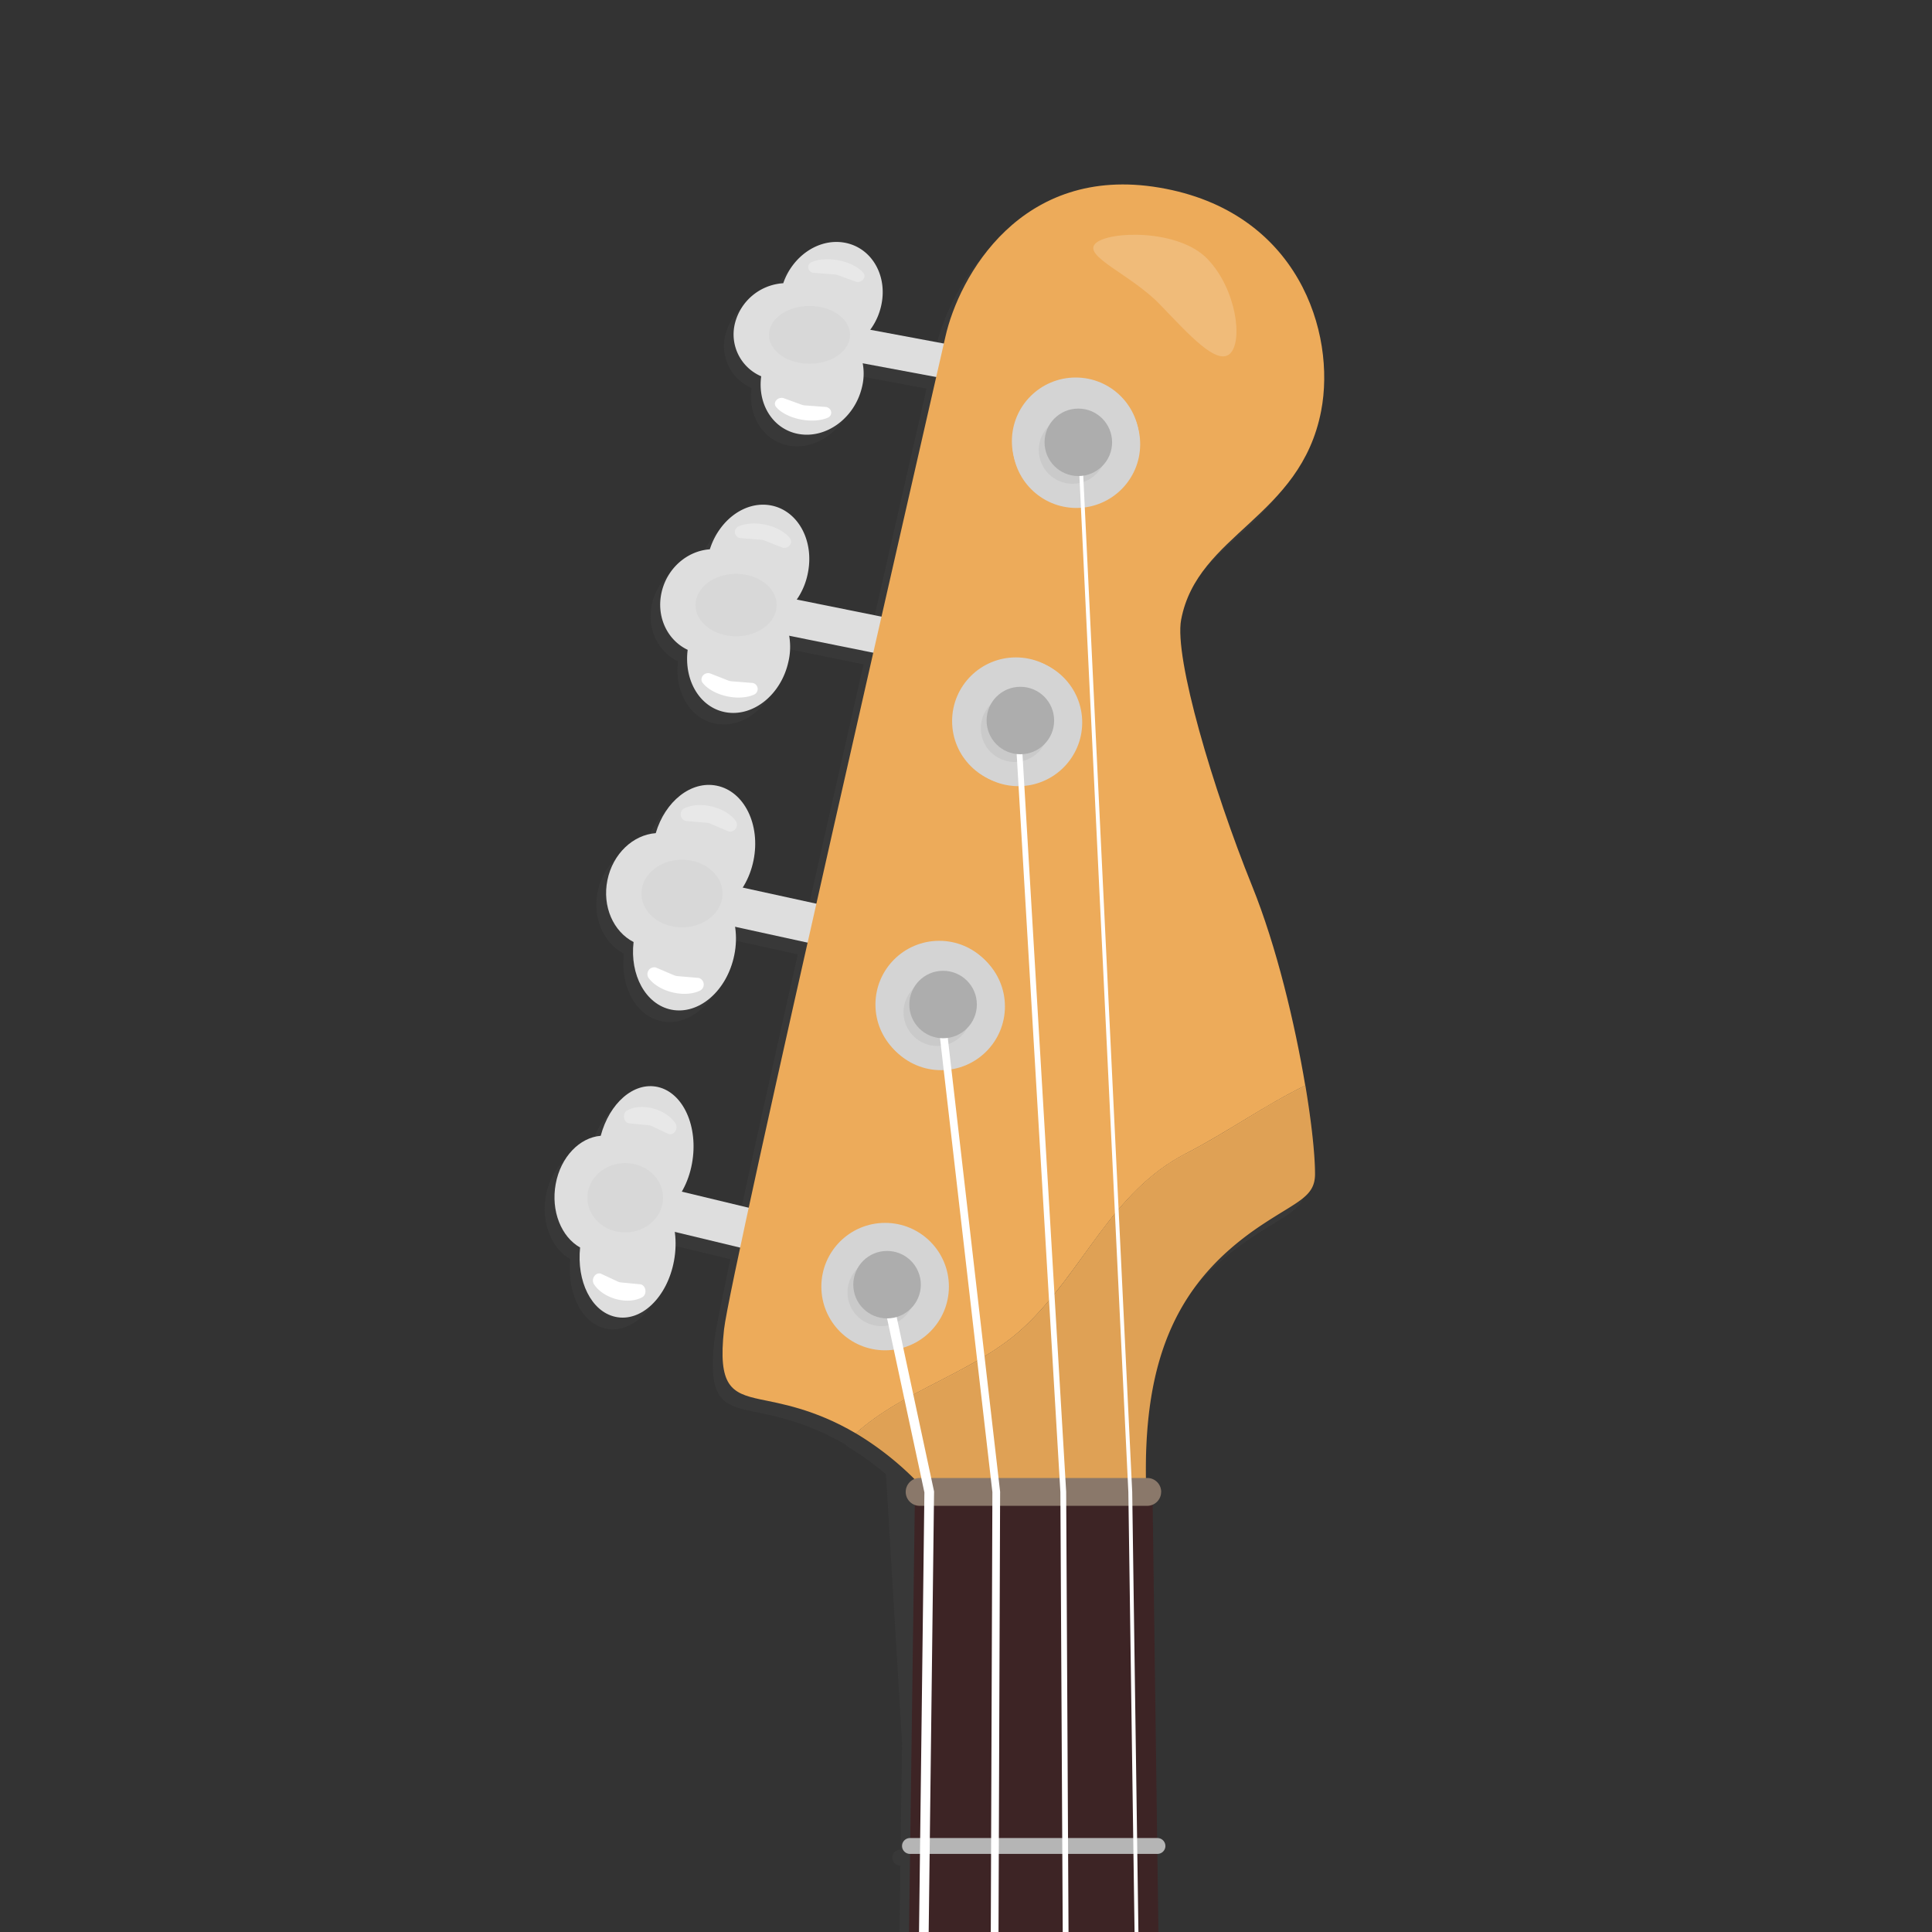 <svg id="Layer_1" data-name="Layer 1" xmlns="http://www.w3.org/2000/svg" viewBox="0 0 1000 1000"><rect x="0" y="0" width="1000" height="1000" fill="#333333" stroke="none"/><defs><style>.cls-1{fill:#606060;opacity:0.13;}.cls-2{fill:#dedede;}.cls-19,.cls-3,.cls-4{fill:#fff;}.cls-4{opacity:0.3;}.cls-5{opacity:0.03;}.cls-6{fill:#edab5a;}.cls-7{fill:#d4d4d4;}.cls-8{fill:#3d2425;}.cls-9{opacity:0.06;}.cls-10{fill:#b5b5b5;}.cls-11{fill:#8a786a;}.cls-12,.cls-14{fill:#adadad;}.cls-12{opacity:0.26;}.cls-13,.cls-15,.cls-16,.cls-17,.cls-18{fill:none;}.cls-13,.cls-16,.cls-17,.cls-18{stroke:#fff;stroke-miterlimit:10;}.cls-13{stroke-width:5px;}.cls-16{stroke-width:4px;}.cls-17{stroke-width:3px;}.cls-18{stroke-width:2px;}.cls-19{opacity:0.19;}</style></defs><title>Artboard 1</title><path class="cls-1" d="M678.83,218.66c7.76-40.31-11.72-103.29-83.66-115.53s-103.91,46.32-110.84,77.2l-.79,3.49-38.12-7.12a33,33,0,0,0,5.61-12c3.76-15.8-4.77-30.6-19-33.07-13.29-2.3-26.76,7-31.59,21a27.54,27.54,0,0,0-25,20.74A23.6,23.6,0,0,0,389,200.77c-2,14.54,6.2,27.58,19.49,29.88,14.27,2.47,28.87-8.33,32.63-24.12A30.72,30.72,0,0,0,441.5,194l38.09,7.12c-5.86,25.63-16.23,70.91-28.34,124l-43.82-8.84a37,37,0,0,0,5.61-13c3.76-17.06-4.77-33.06-19-35.73-13.29-2.49-26.76,7.54-31.59,22.71-11.66.79-22.19,9.77-25,22.41s3.12,24.7,13.53,29.62c-2,15.71,6.2,29.79,19.49,32.28,14.27,2.67,28.87-9,32.63-26.06a35.79,35.79,0,0,0,.41-13.5L447,343.85c-9.41,41.32-19.64,86.32-29.47,129.9l-38.1-8.33A41.85,41.85,0,0,0,385,451.33c3.76-18.48-4.77-35.81-19-38.7-13.29-2.7-26.76,8.17-31.59,24.6-11.66.85-22.19,10.58-25,24.27s3.12,26.75,13.53,32.08c-2,17,6.2,32.27,19.49,35,14.27,2.89,28.87-9.74,32.63-28.22a41.92,41.92,0,0,0,.41-14.62l37.48,8.2c-11.69,51.95-22.55,100.67-30.47,137.22l-34.59-8.32a45.49,45.49,0,0,0,5.23-14.45c3.5-19-4.45-36.74-17.75-39.7-12.4-2.77-25,8.38-29.47,25.24-10.87.87-20.7,10.86-23.29,24.9s2.91,27.45,12.62,32.91c-1.84,17.46,5.78,33.11,18.18,35.87,13.31,3,26.93-10,30.43-29a47.25,47.25,0,0,0,.39-15l33.83,8.14c-4.78,22.48-7.81,37.71-8.32,42.34-3.2,29.28,3.73,33,18.65,36.2,9.85,2.11,28.07,4.92,49.58,17.62l.26.16-.26.23a147.26,147.26,0,0,1,20.62,14.77l8.31,138.85-.74,55.45H466a4.1,4.1,0,1,0,0,8.2h.06l-.55,40.94H594.6L594,965.56h.06a4.1,4.1,0,1,0,0-8.2h-.17c-1.22-90.73-2.06-152.91-2.32-172.52A7.19,7.19,0,0,0,588.83,771h-.7q0-3.43,0-6.77c.57-61.83,20.4-97.63,60.36-124.09,18.36-12.15,27.18-14.37,27.18-26.09,0-.09,0-.18,0-.27s0-.08,0-.12c0-9.85-1.75-26.37-5-45.81-5.38-32.07-14.89-72.11-27.5-103.26-20.25-50-40.5-118.19-36.77-137.89C614.77,282.31,668.17,274,678.83,218.66Z"/><path class="cls-2" d="M405.41,146.6a27.54,27.54,0,0,0-25,20.74A23.6,23.6,0,0,0,394,194.77c-2,14.54,6.2,27.58,19.49,29.88,14.27,2.47,28.87-8.33,32.63-24.12a29.11,29.11,0,0,0-3.37-22.38A32.87,32.87,0,0,0,456,158.65c3.76-15.8-4.77-30.6-19-33.07C423.71,123.27,410.24,132.56,405.41,146.6Z"/><polygon class="cls-2" points="502.3 180.38 498.18 197.69 430.04 184.96 434.15 167.65 502.3 180.38"/><path class="cls-3" d="M427.61,210.65c3.08.64,3.62,4.38.76,5.6-3.62,1.53-8.86,1.92-14.33.78s-9.91-3.55-12.3-6.34c-1.89-2.21.61-5.31,3.69-4.67l9.38,3.41a7.35,7.35,0,0,0,2,.42Z"/><path class="cls-4" d="M420.95,141.22c-3.08-.64-3.62-4.38-.76-5.6,3.62-1.53,8.86-1.92,14.33-.78s9.91,3.55,12.3,6.34c1.89,2.21-.61,5.31-3.69,4.67l-9.38-3.41a7.35,7.35,0,0,0-2-.42Z"/><ellipse class="cls-5" cx="419" cy="173.32" rx="21" ry="14.96"/><path class="cls-2" d="M367.41,284.32c-11.66.79-22.19,9.77-25,22.41s3.12,24.7,13.53,29.62c-2,15.71,6.2,29.79,19.49,32.28,14.27,2.67,28.87-9,32.63-26.06a33.61,33.61,0,0,0-3.37-24.18A35.67,35.67,0,0,0,418,297.33c3.76-17.06-4.77-33.06-19-35.73C385.71,259.12,372.24,269.14,367.41,284.32Z"/><polygon class="cls-2" points="464.3 320.8 460.18 339.5 392.04 325.75 396.15 307.05 464.3 320.8"/><path class="cls-3" d="M389.61,353.5a3.19,3.19,0,0,1,.76,6c-3.62,1.66-8.86,2.08-14.33.85s-9.91-3.84-12.3-6.84c-1.89-2.39.61-5.74,3.69-5l9.38,3.68a6.88,6.88,0,0,0,2,.45Z"/><path class="cls-4" d="M382.95,278.5a3.19,3.19,0,0,1-.76-6c3.62-1.66,8.86-2.08,14.33-.85s9.91,3.84,12.3,6.84c1.89,2.39-.61,5.74-3.69,5l-9.38-3.68a6.88,6.88,0,0,0-2-.45Z"/><ellipse class="cls-5" cx="381" cy="313.18" rx="21" ry="16.16"/><path class="cls-2" d="M310.93,587.89c-10.87.87-20.7,10.86-23.29,24.9s2.91,27.45,12.62,32.91c-1.84,17.46,5.78,33.11,18.18,35.87,13.31,3,26.93-10,30.43-29,1.84-10,.46-19.54-3.14-26.87,5.92-5.21,10.59-13.43,12.43-23.4,3.5-19-4.45-36.74-17.75-39.7C328,559.88,315.44,571,310.93,587.89Z"/><polygon class="cls-2" points="401.3 628.44 397.46 649.22 333.9 633.93 337.74 613.15 401.3 628.44"/><path class="cls-3" d="M331.64,664.77c2.87.77,3.38,5.26.7,6.72-3.37,1.84-8.27,2.31-13.37.94s-9.25-4.26-11.47-7.61c-1.76-2.65.57-6.38,3.44-5.61l8.74,4.09a5.57,5.57,0,0,0,1.84.5Z"/><path class="cls-4" d="M325.42,581.42c-2.87-.77-3.38-5.26-.7-6.72,3.37-1.84,8.27-2.31,13.37-.94s9.25,4.26,11.47,7.61c1.76,2.65-.57,6.38-3.44,5.61l-8.74-4.09a5.57,5.57,0,0,0-1.84-.5Z"/><ellipse class="cls-5" cx="323.61" cy="619.96" rx="19.59" ry="17.95"/><path class="cls-2" d="M339.41,431.24c-11.66.85-22.19,10.58-25,24.27s3.12,26.75,13.53,32.08c-2,17,6.2,32.27,19.49,35,14.27,2.89,28.87-9.74,32.63-28.22,2-9.71.49-19-3.37-26.19,6.34-5.08,11.35-13.09,13.32-22.8,3.76-18.48-4.77-35.81-19-38.7C357.71,403.94,344.24,414.8,339.41,431.24Z"/><polygon class="cls-2" points="436.3 470.76 432.18 491.01 364.04 476.11 368.15 455.86 436.3 470.76"/><path class="cls-3" d="M361.61,506.17a3.54,3.54,0,0,1,.76,6.55c-3.62,1.79-8.86,2.25-14.33.92s-9.91-4.16-12.3-7.41a3.54,3.54,0,0,1,3.69-5.47l9.38,4a6.44,6.44,0,0,0,2,.49Z"/><path class="cls-4" d="M354.95,424.94a3.54,3.54,0,0,1-.76-6.55c3.62-1.79,8.86-2.25,14.33-.92s9.91,4.16,12.3,7.41a3.54,3.54,0,0,1-3.69,5.47l-9.38-4a6.44,6.44,0,0,0-2-.49Z"/><ellipse class="cls-5" cx="353" cy="462.5" rx="21" ry="17.5"/><path class="cls-6" d="M530,687c-24.58,23-61.71,32.17-87,54.91a157.28,157.28,0,0,1,35.15,28.7h115.1c-2.13-69.75,17.59-108.61,60.22-136.83,18.36-12.15,27.18-14.37,27.18-26.09,0-9.85-1.75-26.37-5-45.81C654.83,572,635.52,585.87,614,597,575,617,561,658,530,687Z"/><path class="cls-6" d="M611.36,320.74c8.41-44.43,61.82-52.71,72.47-108.08,7.76-40.31-11.72-103.29-83.66-115.53s-103.91,46.32-110.84,77.2S378,658.81,374.76,688.09s3.73,33,18.65,36.2c9.85,2.11,28.07,4.92,49.58,17.62,25.3-22.74,62.44-31.92,87-54.91,31-29,45-70,84-90,21.52-11.13,40.83-25,61.62-35.11-5.38-32.07-14.89-72.11-27.5-103.26C627.88,408.58,607.63,340.43,611.36,320.74Z"/><ellipse class="cls-7" cx="556.76" cy="228.38" rx="33.01" ry="32.98"/><ellipse class="cls-7" cx="525.82" cy="373.25" rx="33.01" ry="32.98"/><path class="cls-8" d="M596.53,772.23H473.58s-1.19,88.76-3.07,228.27H599.6C597.72,861,596.53,772.23,596.53,772.23Z"/><path class="cls-9" d="M530,687.38c-24.58,23-61.71,32.17-87,54.91A157.28,157.28,0,0,1,478.14,771h115.1c-2.13-69.75,17.59-108.61,60.22-136.83,18.36-12.15,27.18-14.37,27.18-26.09,0-9.85-1.75-26.37-5-45.81-20.79,10.1-40.11,24-61.62,35.11C575,617.38,561,658.38,530,687.38Z"/><path class="cls-10" d="M603.21,955.47a4.1,4.1,0,0,1-4.1,4.1H471a4.1,4.1,0,0,1-4.1-4.1h0a4.1,4.1,0,0,1,4.1-4.1h128.1a4.1,4.1,0,0,1,4.1,4.1Z"/><path class="cls-11" d="M601,772.22a7.2,7.2,0,0,1-7.2,7.19H476a7.2,7.2,0,0,1-7.2-7.19h0A7.2,7.2,0,0,1,476,765H593.83a7.2,7.2,0,0,1,7.2,7.19Z"/><ellipse class="cls-7" cx="458.14" cy="665.94" rx="33.01" ry="32.98"/><ellipse class="cls-12" cx="456.14" cy="668.94" rx="17.48" ry="17.46"/><polyline class="cls-13" points="458.14 665.74 480.97 772.22 478.18 1000.35"/><ellipse class="cls-14" cx="459.14" cy="664.94" rx="17.48" ry="17.46"/><polygon class="cls-15" points="823.77 1000.35 588.25 1000.35 176.23 1000.35 176.23 0 823.77 0 823.77 1000.35"/><ellipse class="cls-12" cx="522.14" cy="374.94" rx="17.48" ry="17.46"/><ellipse class="cls-14" cx="526.14" cy="371.94" rx="17.48" ry="17.46"/><ellipse class="cls-7" cx="486.14" cy="519.94" rx="33.01" ry="32.98"/><ellipse class="cls-12" cx="484.14" cy="524.94" rx="17.48" ry="17.46"/><ellipse class="cls-14" cx="487.14" cy="520.94" rx="17.48" ry="17.46"/><ellipse class="cls-12" cx="555.14" cy="229.94" rx="17.48" ry="17.46"/><ellipse class="cls-14" cx="559.14" cy="226.94" rx="17.48" ry="17.46"/><ellipse class="cls-7" cx="487.14" cy="520.94" rx="33.01" ry="32.98"/><ellipse class="cls-12" cx="485.14" cy="523.94" rx="17.48" ry="17.46"/><polyline class="cls-16" points="486.62 520.42 515.66 772.22 514.83 1000.35"/><ellipse class="cls-14" cx="488.14" cy="519.94" rx="17.48" ry="17.46"/><ellipse class="cls-7" cx="527.14" cy="373.94" rx="33.01" ry="32.98"/><ellipse class="cls-12" cx="525.14" cy="376.94" rx="17.48" ry="17.46"/><polyline class="cls-17" points="526.8 374.71 550.35 772.22 551.57 1000.35"/><ellipse class="cls-14" cx="528.14" cy="372.94" rx="17.48" ry="17.46"/><ellipse class="cls-7" cx="557.14" cy="229.94" rx="33.01" ry="32.98"/><ellipse class="cls-12" cx="555.14" cy="232.94" rx="17.48" ry="17.46"/><polyline class="cls-18" points="558.83 228.38 585.03 772.22 588.25 1000.35"/><ellipse class="cls-14" cx="558.14" cy="228.94" rx="17.48" ry="17.46"/><path class="cls-19" d="M624.94,134c15,15.55,18.53,42.52,11.75,49s-21.32-9.84-36.3-25.4-40.16-25-33.38-31.58S610,118.47,624.94,134Z"/></svg>